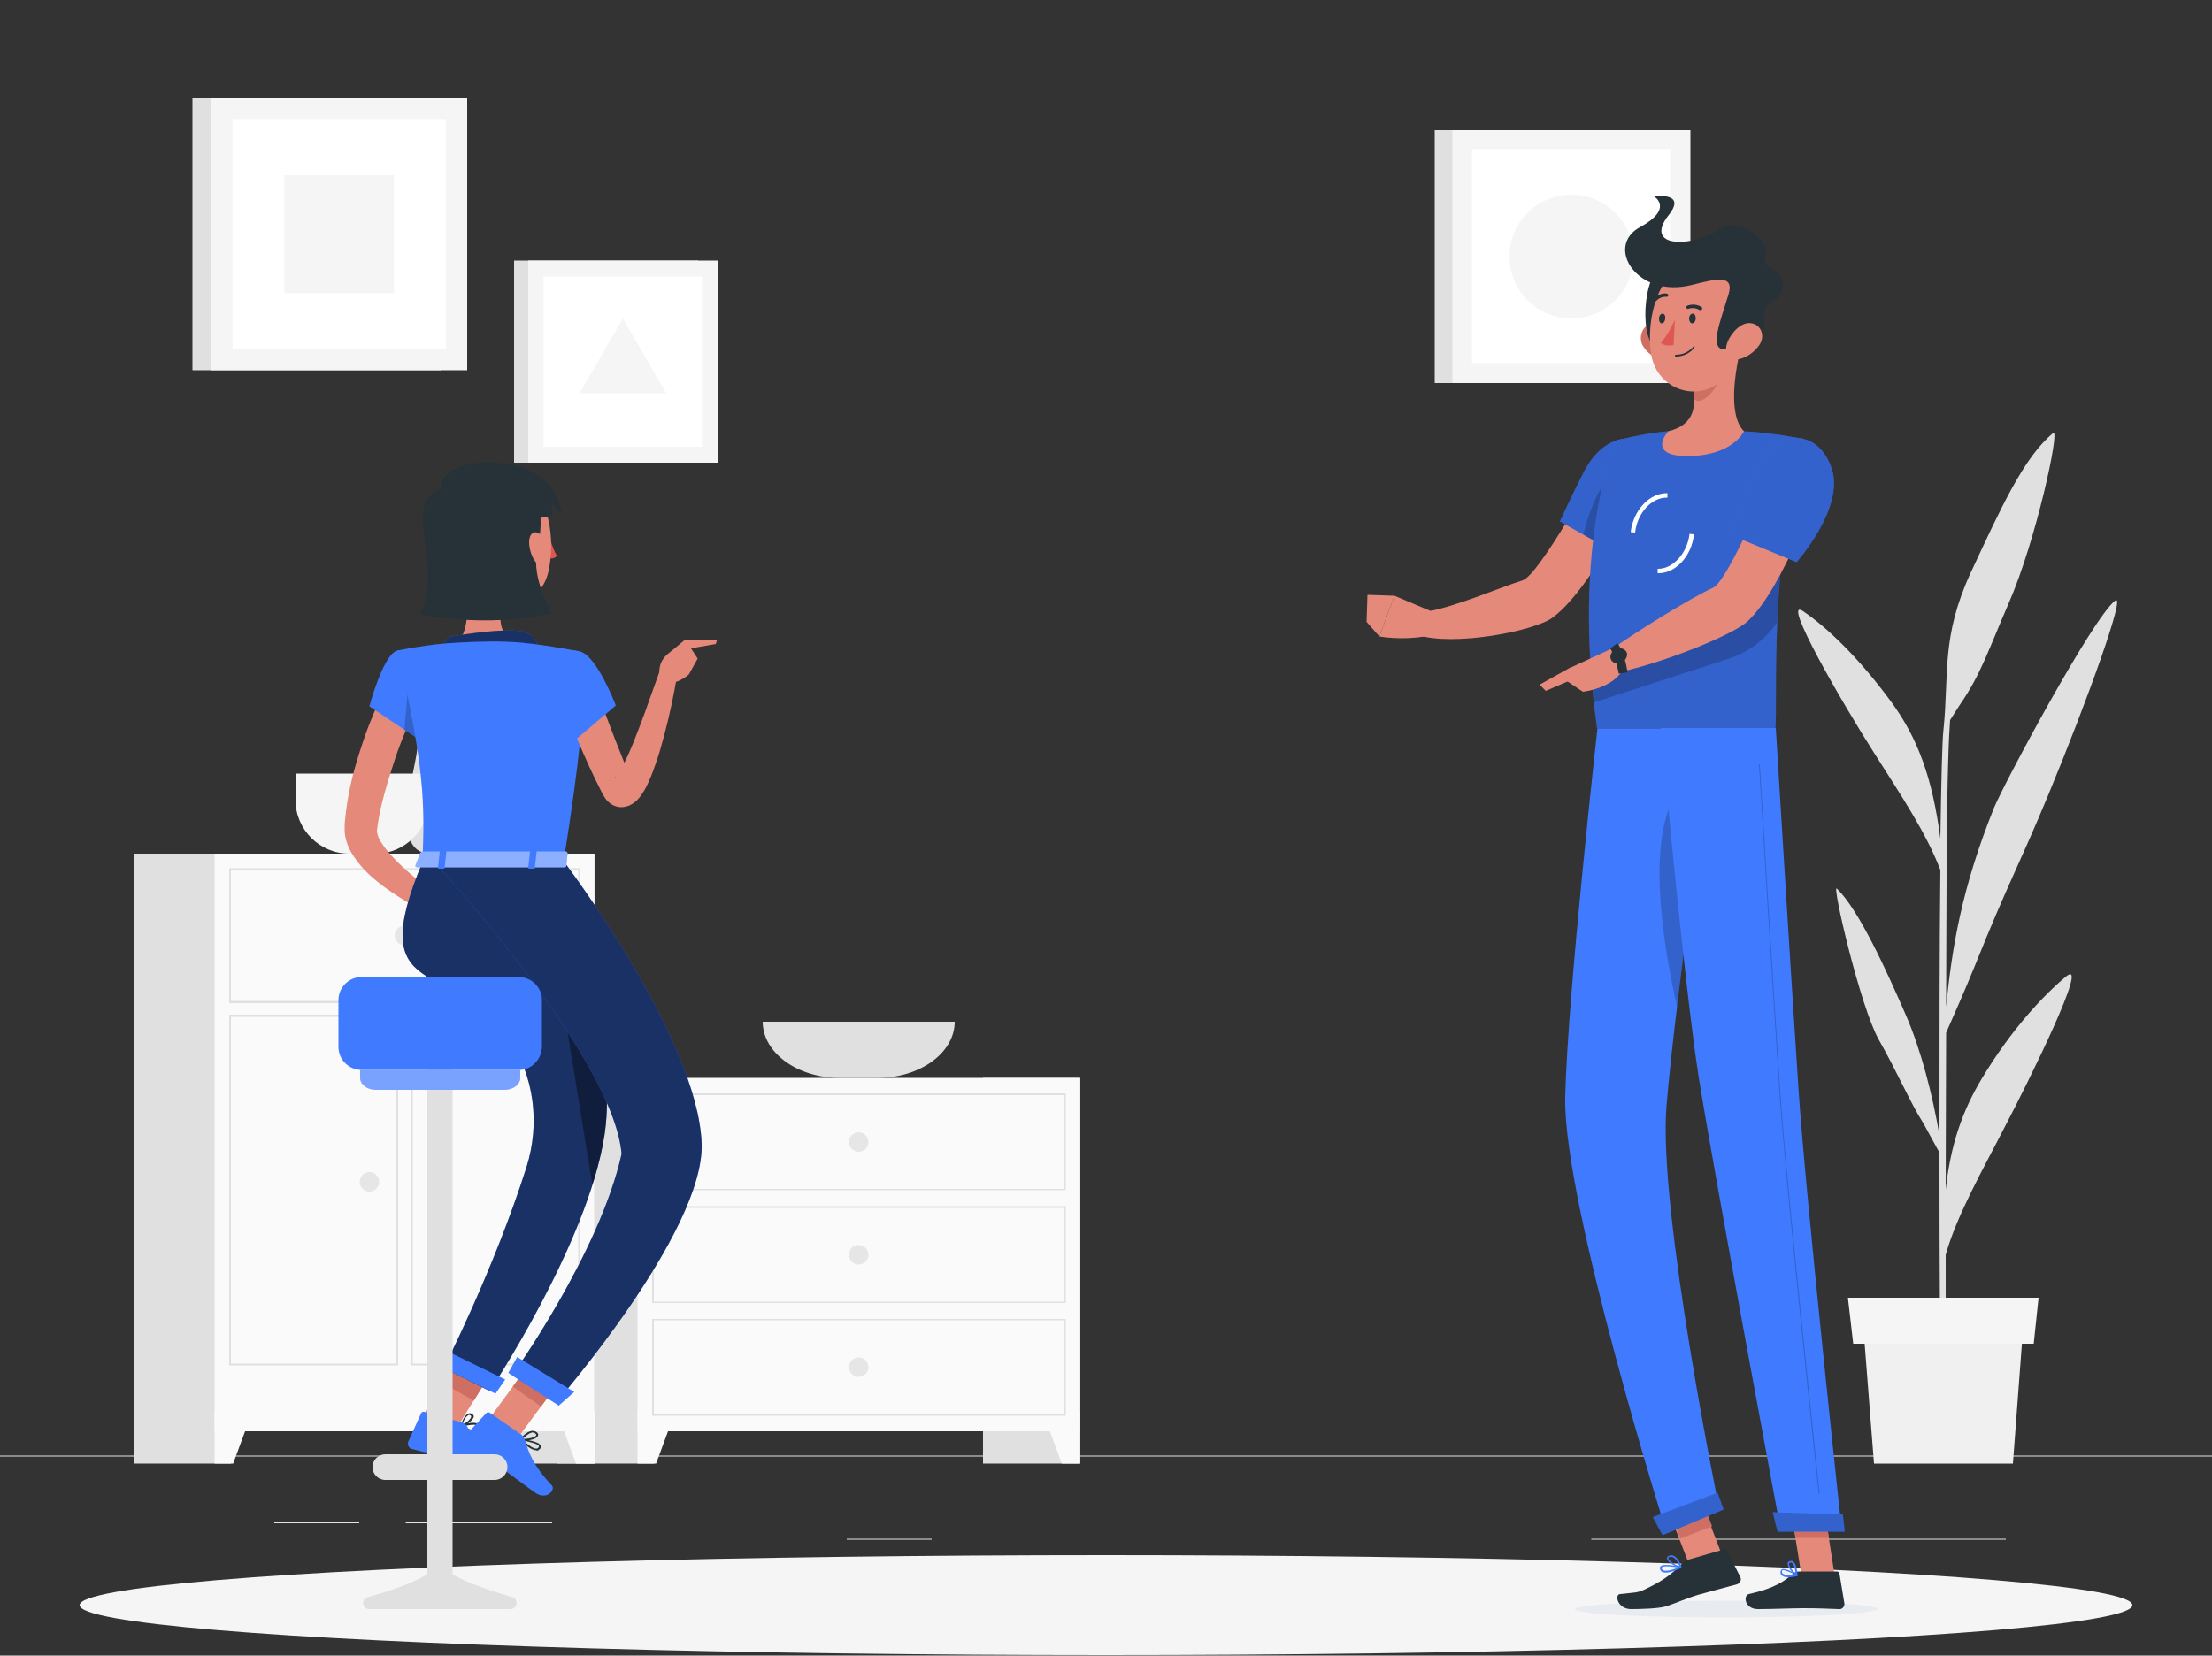 <?xml version="1.0" encoding="utf-8"?>
<!-- Generator: Adobe Illustrator 27.2.0, SVG Export Plug-In . SVG Version: 6.00 Build 0)  -->
<svg version="1.1" xmlns="http://www.w3.org/2000/svg" xmlns:xlink="http://www.w3.org/1999/xlink" x="0px" y="0px"
	 viewBox="0 0 500 374.3" style="enable-background:new 0 0 500 374.3;" xml:space="preserve">
<rect x="0" y="0" width="500" height="374.3" fill="#333333" stroke="none"/>
<style type="text/css">
	.st0{fill:#E6E6E6;}
	.st1{fill:#E0E0E0;}
	.st2{fill:#FAFAFA;}
	.st3{fill:#F5F5F5;}
	.st4{fill:#F0F0F0;}
	.st5{fill:#FFFFFF;}
	.st6{display:none;}
	.st7{display:inline;}
	.st8{fill:#E58A7B;}
	.st9{fill:#407BFF;}
	.st10{opacity:0.2;}
	.st11{fill:#E8ECF1;}
	.st12{fill:#263238;}
	.st13{fill:#CF6F64;}
	.st14{fill:#DF5753;}
	.st15{opacity:0.6;}
	.st16{opacity:0.4;}
	.st17{opacity:0.4;fill:#FFFFFF;}
	.st18{opacity:0.3;fill:#FFFFFF;}
</style>
<g id="Background_complete">
	<g>
		<g>
			<rect y="329.1" class="st0" width="500" height="0.2"/>
			<rect x="91.7" y="344.2" class="st0" width="33.1" height="0.2"/>
			<rect x="62" y="344.2" class="st0" width="19.2" height="0.2"/>
			<rect x="191.4" y="347.9" class="st0" width="19.2" height="0.2"/>
			<rect x="267.4" y="353.5" class="st0" width="43.2" height="0.2"/>
			<rect x="252.2" y="353.5" class="st0" width="6.3" height="0.2"/>
			<rect x="359.7" y="347.9" class="st0" width="93.7" height="0.2"/>
		</g>
		<g>
			<rect x="222.2" y="243.7" class="st1" width="22" height="87.2"/>
			<polygon class="st2" points="240,330.9 244.1,330.9 244.1,319 235.6,319 			"/>
			<rect x="125.8" y="243.7" class="st1" width="22" height="87.2"/>
			<rect x="144.1" y="243.7" class="st2" width="100" height="79.9"/>
			<path class="st1" d="M240.5,247.6v21.2h-92.7v-21.2H240.5 M240.9,247.2h-93.5v21.9h93.5V247.2L240.9,247.2z"/>
			<polygon class="st2" points="148.3,330.9 144.1,330.9 144.1,319 152.7,319 			"/>
			<path class="st0" d="M191.9,258.2c0,1.2,1,2.2,2.2,2.2c1.2,0,2.2-1,2.2-2.2c0-1.2-1-2.2-2.2-2.2C192.9,256,191.9,257,191.9,258.2
				z"/>
			<path class="st1" d="M240.5,273.1v21.2h-92.7v-21.2H240.5 M240.9,272.7h-93.5v21.9h93.5V272.7L240.9,272.7z"/>
			<path class="st0" d="M191.9,283.7c0,1.2,1,2.2,2.2,2.2c1.2,0,2.2-1,2.2-2.2c0-1.2-1-2.2-2.2-2.2
				C192.9,281.4,191.9,282.4,191.9,283.7z"/>
			<path class="st1" d="M240.5,298.5v21.2h-92.7v-21.2H240.5 M240.9,298.2h-93.5v21.9h93.5V298.2L240.9,298.2z"/>
			<path class="st0" d="M191.9,309.1c0,1.2,1,2.2,2.2,2.2c1.2,0,2.2-1,2.2-2.2c0-1.2-1-2.2-2.2-2.2
				C192.9,306.9,191.9,307.9,191.9,309.1z"/>
		</g>
		<g>
			<rect x="112.4" y="193" class="st1" width="22" height="137.9"/>
			<polygon class="st2" points="130.2,330.9 134.4,330.9 134.4,319 125.8,319 			"/>
			<rect x="30.2" y="193" class="st1" width="22" height="137.9"/>
			<rect x="48.5" y="193" class="st2" width="85.8" height="130.6"/>
			<path class="st1" d="M130.7,196.7v29.6H52.2v-29.6H130.7 M131.1,196.3H51.8v30.5h79.3V196.3L131.1,196.3z"/>
			<path class="st1" d="M130.7,229.9v78.4H93.3v-78.4H130.7 M131.1,229.4H92.8v79.3h38.3V229.4L131.1,229.4z"/>
			<path class="st1" d="M89.6,229.9v78.4H52.2v-78.4H89.6 M90,229.4H51.8v79.3H90V229.4L90,229.4z"/>
			<polygon class="st2" points="52.7,330.9 48.5,330.9 48.5,319 57.1,319 			"/>
			<path class="st0" d="M89.2,211.5c0,1.2,1,2.2,2.2,2.2c1.2,0,2.2-1,2.2-2.2c0-1.2-1-2.2-2.2-2.2C90.2,209.3,89.2,210.3,89.2,211.5
				z"/>
			<path class="st0" d="M97.1,267.2c0,1.2,1,2.2,2.2,2.2c1.2,0,2.2-1,2.2-2.2c0-1.2-1-2.2-2.2-2.2C98.1,265,97.1,266,97.1,267.2z"/>
			<path class="st0" d="M81.3,267.2c0,1.2,1,2.2,2.2,2.2c1.2,0,2.2-1,2.2-2.2c0-1.2-1-2.2-2.2-2.2C82.3,265,81.3,266,81.3,267.2z"/>
		</g>
		<path class="st1" d="M102.1,154.6h-9.3c0,0,1.6,8.6,1.6,13.6c0,5-7.1,24.8,3,24.8c10.1,0,3-19.8,3-24.8
			C100.5,163.1,102.1,154.6,102.1,154.6z"/>
		<path class="st3" d="M66.8,174.9v6c0,6.7,5.5,12.1,12.1,12.1h6c6.7,0,12.1-5.5,12.1-12.1v-6H66.8z"/>
		<path class="st1" d="M172.4,231c0,7,7.8,12.7,17.4,12.7h8.6c9.6,0,17.4-5.7,17.4-12.7H172.4z"/>
		<g>
			<path class="st1" d="M467.1,220.7c-5.2,4.3-12.5,12.1-19.1,23.1c-4.4,7.3-7.1,15-8.2,25.2c0-11.5,0.1-23.9,0.1-35.5
				c1.3-3,4.4-9.9,6.6-15.4c7.3-18.2,10-22.7,16.5-38.4c8.7-21,17.7-45.9,15.1-43.9c-5.2,4.1-25.2,41.5-27.4,46.9
				c-7.4,18.4-9.5,31.9-10.8,44.9c0-11,0.1-21,0.1-28.8c0.1-25.3,0.6-33.5,0.8-36c0.8-1.3,1.8-2.8,2.3-3.6
				c4.7-6.8,6.5-12.6,10.9-22.7c6.3-14.4,11.7-39.8,10.1-38.6c-6.6,5.4-11.8,16.9-18.6,31.5c-6.8,14.7-4.9,23.1-6.2,35.6
				c-0.3,2.5-0.5,11.7-0.7,24.6c-1.8-13.7-5.1-22.7-11.1-30.9c-7.4-10.1-14.6-16.9-19.9-20.5c-5.3-3.6,9.1,21.2,16,32
				c6.1,9.6,11.8,18.1,15,26.5c-0.2,17.4-0.2,39.5-0.2,60c-1.6-9.3-4.2-19.4-7.6-27.2c-4.1-9.4-10.5-23.7-15.6-28.6
				c-1.2-1.2,5.3,26.8,9.5,34.2c4.2,7.4,7.2,14.4,9.9,18.6c0.6,1,2.6,4.8,3.8,6.9c0,25.1,0.1,47.2,0.4,54.7h1.1
				c-0.1-1.9-0.1-14.7-0.1-31.6c2.6-9.2,8.6-19.6,13.5-29.2C458.6,244.4,472.4,216.5,467.1,220.7z"/>
			<g>
				<polygon class="st4" points="455,330.9 423.6,330.9 421.2,300.2 457.3,300.2 				"/>
				<polygon class="st3" points="459.7,303.8 418.9,303.8 417.7,293.4 460.8,293.4 				"/>
			</g>
		</g>
		<g>
			<rect x="43.5" y="22.2" class="st1" width="56.1" height="61.5"/>
			<rect x="47.7" y="22.2" class="st3" width="57.9" height="61.5"/>
			
				<rect x="50.8" y="28.9" transform="matrix(-1.836970e-16 1 -1 -1.836970e-16 129.665 -23.717)" class="st5" width="51.8" height="48.2"/>
			
				<rect x="63.3" y="40.6" transform="matrix(-1.836970e-16 1 -1 -1.836970e-16 129.665 -23.717)" class="st3" width="26.7" height="24.8"/>
		</g>
		<g>
			<g>
				<rect x="324.3" y="29.4" class="st1" width="52.1" height="57.2"/>
				<rect x="328.3" y="29.4" class="st3" width="53.8" height="57.2"/>
				
					<rect x="331.1" y="35.6" transform="matrix(-1.836970e-16 1 -1 -1.836970e-16 413.12 -297.194)" class="st5" width="48.2" height="44.8"/>
			</g>
			<circle class="st3" cx="355.2" cy="58" r="14"/>
		</g>
		<g>
			<g>
				<rect x="116.2" y="58.9" class="st1" width="41.6" height="45.7"/>
				<rect x="119.4" y="58.9" class="st3" width="42.9" height="45.7"/>
				
					<rect x="121.6" y="63.9" transform="matrix(-1.836970e-16 1 -1 -1.836970e-16 222.556 -59.1)" class="st5" width="38.5" height="35.8"/>
				<polygon class="st3" points="140.8,72 131,88.9 150.6,88.9 				"/>
			</g>
		</g>
	</g>
</g>
<g id="Background_simple" class="st6">
	<g class="st7">
		<path class="st3" d="M134.5,184.4c58.5,60.4,135.5,102.2,206.8,34.6c36.8-34.8,85.3-128.9,37.4-172
			c-66.1-59.3-104,37.8-153.4,50.9c-33.9,9-62.3-43-102.9-8.3C90.4,117.2,110.1,159.4,134.5,184.4z"/>
	</g>
</g>
<g id="Shadow">
	<ellipse class="st3" cx="250" cy="362.9" rx="232" ry="11.3"/>
</g>
<g id="Character_2">
	<g>
		<path class="st8" d="M370.9,110.1l-9.9-4c0,0-13.1,23.9-16.8,25.1c-5.1,1.6-15.7,6.2-21.9,7.1c-0.8,1-2.2,4.1-2.1,5.2
			c8.4,2.8,26.9-0.9,30.8-3.9C360,132.9,370.9,110.1,370.9,110.1z"/>
		<g>
			<path class="st9" d="M374,104.7c1.8,6.8-8.2,20.6-8.2,20.6l-13.2-7.4c0,0,2.5-5.6,5.5-11.4C363,97.2,371.9,96.9,374,104.7z"/>
			<path class="st10" d="M374,104.7c1.8,6.8-8.2,20.6-8.2,20.6l-13.2-7.4c0,0,2.5-5.6,5.5-11.4C363,97.2,371.9,96.9,374,104.7z"/>
		</g>
		<path class="st10" d="M357.9,120.9l5.2,2.9l0.9-15.9C361,110.2,358.8,117.2,357.9,120.9z"/>
		<g>
			<path class="st9" d="M365.3,99.6c0,0-10.2,22.7-4.3,65.1c12.1,0,34.4,0,40.3,0c0.6-6.2-1.5-36.3,6.2-65.5c0,0-6.8-1.4-13.4-1.7
				c-5.1-0.2-12.6-0.4-17.1,0C371.1,98,365.3,99.6,365.3,99.6z"/>
			<path class="st10" d="M365.3,99.6c0,0-10.2,22.7-4.3,65.1c12.1,0,34.4,0,40.3,0c0.6-6.2-1.5-36.3,6.2-65.5c0,0-6.8-1.4-13.4-1.7
				c-5.1-0.2-12.6-0.4-17.1,0C371.1,98,365.3,99.6,365.3,99.6z"/>
		</g>
		<path class="st11" d="M356,363.8c-0.1,1.1,15.2,1.9,34.1,1.9c18.9,0,34.3-0.9,34.3-1.9c0.1-1.1-15.2-1.9-34.1-1.9
			C371.4,361.9,356.1,362.8,356,363.8z"/>
		
			<rect x="379.5" y="337.7" transform="matrix(0.933 -0.359 0.359 0.933 -98.843 160.984)" class="st8" width="7.7" height="17.1"/>
		<polygon class="st8" points="414.7,356.2 407.2,356.2 404.4,338.7 412,338.7 		"/>
		<path class="st12" d="M406.7,355.3l8.5,0c0.3,0,0.6,0.2,0.6,0.5l1.1,6.7c0.1,0.7-0.5,1.4-1.2,1.3c-3-0.1-4.4-0.2-8.1-0.2
			c-2.3,0-7,0.2-10.2,0.2c-3.1,0-3.4-3.1-2.1-3.4c5.9-1.3,8.2-3,10.1-4.7C405.8,355.4,406.3,355.3,406.7,355.3z"/>
		<path class="st12" d="M381.7,352.6l8-2.3c0.3-0.1,0.6,0,0.7,0.3l3,6c0.3,0.6-0.1,1.4-0.8,1.6c-2.9,0.8-4.9,1.3-8.5,2.3
			c-2.5,0.7-5.1,1.9-7.6,2.7c-1.7,0.5-5.8,0.6-7.8,0.6c-3.1,0-3.8-3.3-2.5-3.4c3.4-0.4,3.8-0.2,5.7-1.1c3.1-1.5,5.4-2.8,8.1-5.6
			C380.5,353.2,381,352.8,381.7,352.6z"/>
		<path class="st8" d="M323.5,138.2l-8.3-3.5l-3.4,9.2c0,0,4.8,0.9,10.2,0L323.5,138.2z"/>
		<polygon class="st8" points="309.1,134.5 308.9,140.6 311.8,143.9 315.2,134.7 		"/>
		<g>
			
				<rect x="378" y="337.9" transform="matrix(0.933 -0.36 0.36 0.933 -97.659 160.465)" class="st13" width="7.7" height="8.8"/>
			<polygon class="st13" points="412,338.7 404.4,338.7 405.9,347.7 413.4,347.7 			"/>
		</g>
		<path class="st10" d="M359.8,153.2c0.1,1.8,0.3,3.7,0.5,5.6l29.9-9.7c4.7-1.4,8.7-4.3,11.5-8.4c0.1-2.7,0.3-5.5,0.5-8.4
			c0.1-1.4,0.2-2.9,0.4-4.4c0.1-1.5,0.3-3.1,0.5-4.7L359.8,153.2z"/>
		<path class="st5" d="M369.6,120.4l-1-0.1c0.6-5,4.3-8.9,8.3-8.8l0,1C373.4,112.4,370.1,115.9,369.6,120.4z"/>
		<path class="st5" d="M374.9,129.6c-0.1,0-0.1,0-0.2,0l0-1c3.4,0.1,6.7-3.5,7.2-7.9l1,0.1C382.4,125.7,378.8,129.6,374.9,129.6z"/>
		<path class="st8" d="M393.6,78.2c-1.4,5.5-3.1,15.6,0.6,19.3c0,0-2.5,5.6-12.8,5.6c-9.4,0-4.3-5.6-4.3-5.6c6.2-1.5,6.3-6,5.5-10.3
			L393.6,78.2z"/>
		<path class="st13" d="M389.1,81.9l-6.5,5.3c0.2,1,0.3,2,0.3,3c1.9,1.9,5.7-2.9,6.1-5.4C389.3,83.6,389.3,82.4,389.1,81.9z"/>
		<path class="st13" d="M371.3,78.1c1,1.7,2.6,2.8,4.2,3.1c2.4,0.5,3.6-1.7,2.9-3.9c-0.6-2-2.6-4.7-5-4.2
			C371.2,73.6,370.3,76.2,371.3,78.1z"/>
		<path class="st12" d="M375.3,60.5c-3.7,1.7-5.1,16.6-0.4,18.8C379.7,81.5,382.4,57.3,375.3,60.5z"/>
		<path class="st8" d="M394.7,69.9c-0.9,7.5-1,11.8-5,15.7c-6,5.8-15,2.3-16.4-5.1c-1.2-6.7,0.5-17.8,7.9-20.7
			C388.7,56.8,395.6,62.5,394.7,69.9z"/>
		<path class="st12" d="M382.5,64.4c5.5-1.4,9.6-2.4,8.2,2.2c-1.9,6.2-4.3,12.1-1.1,12.4c1.9,0.2,10.3-3.4,9.2-7
			c-0.9-3.1,3-4,3.7-5.6c2.6-5.8-4.8-5-3.5-8.5c1.3-3.4-6-9.1-10-6.3c-6.5,4.5-17.7,4.5-11.8-3c4.2-5.3-3.3-4.2-3.3-4.2
			s4.5,2.7-3.1,6.9C362.6,55.6,370,67.6,382.5,64.4z"/>
		<path class="st8" d="M397.6,78.1c-1.2,1.7-3,2.8-4.6,3.1c-2.5,0.5-3.4-1.7-2.5-3.9c0.8-2,3.1-4.7,5.5-4.2
			C398.3,73.6,399,76.2,397.6,78.1z"/>
		<path class="st9" d="M361.1,164.6c0,0-6.8,60.5-7.3,83.5c-0.5,23.9,22.9,98.4,22.9,98.4l12-5c0,0-14-68.1-12-91.5
			c2.1-25.6,10.9-85.3,10.9-85.3H361.1z"/>
		<path class="st10" d="M377.9,181.3c-5.4,11.2-1.8,33.3,1.2,46.4c1.1-9.2,2.4-19.3,3.7-28.6C382.6,184.8,381.5,173.8,377.9,181.3z"
			/>
		<path class="st9" d="M388.2,337.5c0.1,0,1.4,3.8,1.4,3.8l-13.8,5.8l-2.2-4.1L388.2,337.5z"/>
		<path class="st9" d="M375.4,164.6c0,0,5.2,57.5,8.6,79.1c3.8,23.6,18.5,102.2,18.5,102.2h13.8c0,0-8.3-76.7-9.8-100.1
			c-1.7-25.4-5.1-81.2-5.1-81.2H375.4z"/>
		<path class="st9" d="M416.5,342.4c0.1,0,0.5,3.9,0.5,3.9h-15.2l-1.1-4.4L416.5,342.4z"/>
		<path class="st10" d="M411.2,337.8c-0.1,0-0.1,0-0.1-0.1c-0.1-0.7-7.5-70-8.9-91c-1.5-22.8-4.6-73.3-4.6-73.8
			c0-0.1,0.1-0.1,0.1-0.1c0,0,0,0,0,0c0.1,0,0.1,0.1,0.1,0.1c0,0.5,3.1,51,4.6,73.8c1.4,21,8.9,90.3,8.9,91
			C411.3,337.8,411.3,337.8,411.2,337.8C411.2,337.8,411.2,337.8,411.2,337.8z"/>
		<path class="st12" d="M383.3,72c0,0.6-0.4,1.1-0.8,1.1c-0.4,0-0.7-0.5-0.7-1.1c0-0.6,0.4-1.1,0.8-1.1
			C383.1,70.9,383.3,71.4,383.3,72z"/>
		<path class="st12" d="M376.4,72c0,0.6-0.4,1.1-0.8,1.1S375,72.6,375,72c0-0.6,0.4-1.1,0.8-1.1C376.2,70.9,376.5,71.4,376.4,72z"/>
		<path class="st14" d="M378.6,72.3c0,0-1.6,3.5-3.2,5.2c1,1,2.9,0.5,2.9,0.5L378.6,72.3z"/>
		<path class="st12" d="M378.8,80.6c-0.1,0-0.2-0.1-0.2-0.2c0-0.1,0.1-0.2,0.2-0.2c2.7,0,4-1.9,4-1.9c0.1-0.1,0.2-0.1,0.2-0.1
			c0.1,0.1,0.1,0.2,0,0.2C383.1,78.6,381.6,80.6,378.8,80.6z"/>
		<path class="st12" d="M384.5,70.1c-0.1,0-0.2,0-0.3,0c-1.3-0.8-2.5-0.3-2.5-0.3c-0.2,0.1-0.4,0-0.5-0.2c-0.1-0.2,0-0.4,0.2-0.5
			c0.1,0,1.6-0.7,3.2,0.3c0.2,0.1,0.2,0.3,0.1,0.5C384.7,70.1,384.6,70.1,384.5,70.1z"/>
		<path class="st12" d="M373.8,68.2c0,0-0.1,0-0.1-0.1c-0.1-0.1-0.1-0.4,0-0.5c1.4-1.5,3-1.3,3.1-1.2c0.2,0,0.3,0.2,0.3,0.4
			c0,0.2-0.2,0.3-0.4,0.3l0,0c-0.1,0-1.3-0.2-2.4,1C374.1,68.2,373.9,68.2,373.8,68.2z"/>
		<path class="st8" d="M411.4,109l-10.4-2.8c0,0-10.2,25.1-13.8,26.7c-4.9,2.2-17.3,9.9-22.6,13.7c-0.3,1.2-0.1,4.6,0.6,5.5
			c9-1.6,26.2-8.3,29.8-11.6C403.3,132.8,411.4,109,411.4,109z"/>
		<path class="st9" d="M404.2,356.6c-0.6,0-1.1-0.1-1.4-0.4c-0.3-0.2-0.4-0.5-0.3-0.9c0-0.3,0.2-0.4,0.3-0.5
			c0.8-0.4,3.2,1.1,3.5,1.2c0.1,0,0.1,0.1,0.1,0.2c0,0.1-0.1,0.1-0.1,0.1C405.6,356.5,404.9,356.6,404.2,356.6z M403.1,355
			c-0.1,0-0.2,0-0.2,0c0,0-0.1,0.1-0.1,0.2c0,0.3,0,0.5,0.2,0.6c0.4,0.3,1.4,0.4,2.7,0.1C404.8,355.6,403.7,355,403.1,355z"/>
		<path class="st9" d="M406.1,356.3C406.1,356.3,406,356.3,406.1,356.3c-0.8-0.4-2.2-2.1-2-2.9c0-0.2,0.2-0.4,0.6-0.5
			c0.3,0,0.5,0,0.7,0.2c0.8,0.7,0.9,2.9,0.9,3C406.3,356.2,406.3,356.3,406.1,356.3C406.2,356.3,406.1,356.3,406.1,356.3z
			 M404.8,353.3C404.7,353.3,404.7,353.3,404.8,353.3c-0.3,0-0.3,0.1-0.4,0.2c-0.1,0.5,0.8,1.7,1.5,2.3c-0.1-0.6-0.2-1.9-0.8-2.4
			C405,353.3,404.9,353.3,404.8,353.3z"/>
		<path class="st9" d="M377.6,355.4c-0.7,0.2-1.4,0.2-1.9,0c-0.3-0.2-0.4-0.4-0.5-0.8c0-0.2,0-0.4,0.2-0.5c0.8-0.7,4.1,0.1,4.4,0.1
			c0.1,0,0.1,0.1,0.1,0.2c0,0.1,0,0.1-0.1,0.2C379.3,354.8,378.4,355.2,377.6,355.4z M376,354.2c-0.1,0-0.2,0.1-0.3,0.1
			c-0.1,0.1-0.1,0.1-0.1,0.2c0,0.2,0.1,0.4,0.3,0.5c0.5,0.3,1.8,0.1,3.4-0.6C378.1,354.2,376.7,354,376,354.2z"/>
		<path class="st9" d="M379.9,354.5C379.8,354.5,379.8,354.5,379.9,354.5c-1-0.2-3.1-1.3-3.1-2.2c0-0.2,0.1-0.5,0.6-0.6
			c0.3-0.1,0.7-0.1,1,0.1c1.1,0.5,1.7,2.5,1.7,2.5C380,354.4,380,354.4,379.9,354.5C379.9,354.5,379.9,354.5,379.9,354.5z
			 M377.5,352c0,0-0.1,0-0.1,0c-0.3,0.1-0.3,0.2-0.3,0.3c0,0.5,1.4,1.5,2.5,1.8c-0.2-0.6-0.7-1.7-1.4-2
			C377.9,352,377.7,352,377.5,352z"/>
		<path class="st8" d="M365.5,146.1l-10.4,4.8l-1.2,2.9l3.9,2.6c0,0,7.2-0.8,9.2-5.4L365.5,146.1z"/>
		<path class="st12" d="M365.9,152.3c-0.7-3.9-1.9-5.6-1.9-5.7l1.6-1.2c0.1,0.1,1.6,2.1,2.3,6.6L365.9,152.3z"/>
		<path class="st12" d="M367.7,147.5c0.3,0.8-0.2,1.8-1.2,2.3c-1,0.4-2.1,0.1-2.4-0.8c-0.3-0.8,0.2-1.8,1.2-2.3
			C366.3,146.3,367.3,146.7,367.7,147.5z"/>
		<polygon class="st8" points="348,154.8 349.4,156.2 358.7,152.2 355,150.9 		"/>
		<path class="st10" d="M388.2,337.5c0.1,0,1.4,3.8,1.4,3.8l-13.8,5.8l-2.2-4.1L388.2,337.5z"/>
		<path class="st10" d="M416.5,342.4c0.1,0,0.5,3.9,0.5,3.9h-15.2l-1.1-4.4L416.5,342.4z"/>
		<g>
			<path class="st9" d="M414.1,106.1c2.8,8.9-8,21-8,21l-14.8-6.1c0,0,2.1-6.4,6.1-15.1C401.9,96.2,411.3,97.2,414.1,106.1z"/>
			<path class="st10" d="M414.1,106.1c2.8,8.9-8,21-8,21l-14.8-6.1c0,0,2.1-6.4,6.1-15.1C401.9,96.2,411.3,97.2,414.1,106.1z"/>
		</g>
	</g>
</g>
<g id="Screen">
</g>
<g id="Character_1">
	<g>
		<g>
			<path class="st8" d="M94.3,159.1c-0.9,2.1-1.9,4.4-2.8,6.6c-0.9,2.2-1.8,4.5-2.5,6.8c-1.5,4.6-2.9,9.2-3.6,13.8l-0.2,1.5
				c0,0.2,0,0.4,0.1,0.7c0.1,0.6,0.5,1.5,1.1,2.3c1.1,1.7,2.7,3.4,4.4,5c1.7,1.6,3.6,3.2,5.5,4.6c1.9,1.5,3.9,2.9,5.9,4.3l-1.9,3.5
				c-4.8-2.1-9.2-4.6-13.5-7.7c-2.1-1.6-4.2-3.3-6-5.7c-0.9-1.2-1.8-2.5-2.4-4.3c-0.3-0.9-0.5-1.9-0.5-2.9c0-0.2,0-0.6,0-0.8l0-0.5
				l0.1-1c0.5-5.3,1.7-10.4,3.3-15.3c0.8-2.5,1.6-4.9,2.6-7.3c1-2.4,1.9-4.7,3.1-7.2L94.3,159.1z"/>
			<path class="st8" d="M100.8,204.1l7.1-3.6l-1.8,7.8c0,0-4.9,1.4-7.1-1L100.8,204.1z"/>
			<polygon class="st8" points="114.4,201.8 112.5,208.2 106.1,208.3 107.9,200.5 			"/>
			<path class="st14" d="M124.3,121.7c0,0,0.6,2.3,1.6,4c-0.8,0.8-1.6,0.5-1.6,0.5V121.7z"/>
			<ellipse class="st12" cx="124.1" cy="120.6" rx="0.7" ry="1.1"/>
			<path class="st12" d="M124,119.5l1.5-0.4C125.5,119.1,124.7,120.3,124,119.5z"/>
			<path class="st8" d="M104.8,129c0.9,4.7,1.8,13.2-1.4,16.3c0,0,1.3,4.7,9.9,4.7c9.5,0,4.5-4.7,4.5-4.7c-5.2-1.2-5.1-5.1-4.2-8.7
				L104.8,129z"/>
			<path class="st8" d="M102.3,118.4c0.5,7.8,0.5,11.1,4.4,15.1c5.9,6,15.3,3.7,17.2-4c1.7-7,0.6-18.5-7-21.6
				C109.4,104.8,101.8,110.7,102.3,118.4z"/>
			<path class="st12" d="M103.1,109.7C99.2,111.1,94,110,96,122c2.2,12.7-1.2,16.9-1.2,16.9s14.8,3.2,29.9-0.2c0,0-4.6-8.1-3.3-13.9
				c1.6-7.5,0.3-10.3,0.3-10.3S108.5,107.7,103.1,109.7z"/>
			<path class="st8" d="M119.6,122.5c0,1.5,0.5,3.1,1.2,4.2c1.1,1.6,2.3,1,2.6-0.7c0.3-1.5,0.1-4.2-1.3-5.2
				C120.8,119.7,119.6,120.7,119.6,122.5z"/>
			<path class="st12" d="M99.7,111c-1.1-3.1,4.2-8,15.5-6c11.3,2,11.8,11.4,11.8,11.4l-2.3-2.7l0.1,2.9l-11.6,2.2L99.7,111z"/>
			<g>
				<path class="st9" d="M100.6,145.9L100.6,145.9c-0.2-1,0.5-1.9,1.5-2c3.5-0.6,11.5-1.8,15.5-1.2c3,0.4,3.8,2.2,3.9,3.6
					c0.1,1.1-0.8,2-1.8,1.9l-17.4-0.8C101.5,147.3,100.8,146.7,100.6,145.9z"/>
				<path class="st15" d="M100.6,145.9L100.6,145.9c-0.2-1,0.5-1.9,1.5-2c3.5-0.6,11.5-1.8,15.5-1.2c3,0.4,3.8,2.2,3.9,3.6
					c0.1,1.1-0.8,2-1.8,1.9l-17.4-0.8C101.5,147.3,100.8,146.7,100.6,145.9z"/>
			</g>
			<polygon class="st8" points="110.7,320.6 117.1,325 127.9,310.4 121.5,305.9 			"/>
			<polygon class="st8" points="95.6,320.3 102.4,324.2 112,308.7 105.2,304.8 			"/>
			<g>
				<polygon class="st13" points="127.9,310.4 122.3,318 115.9,313.5 121.5,305.9 				"/>
				<polygon class="st13" points="105.2,304.8 112,308.7 107.1,316.7 100.2,312.8 				"/>
			</g>
			<g>
				<path class="st9" d="M116.1,194.7c0,0,25.2,31.7,20.5,62.1c-3.8,24.5-25.9,57.7-25.9,57.7l-10.4-5.2c0,0,11.3-22.1,18.7-45.4
					c3.1-9.8,1.8-20.6-4-29.1c-12.8-18.6-33.2-7.5-19.4-40.1H116.1z"/>
				<path class="st15" d="M116.1,194.7c0,0,25.2,31.7,20.5,62.1c-3.8,24.5-25.9,57.7-25.9,57.7l-10.4-5.2c0,0,11.3-22.1,18.7-45.4
					c3.1-9.8,1.8-20.6-4-29.1c-12.8-18.6-33.2-7.5-19.4-40.1H116.1z"/>
			</g>
			<path class="st16" d="M128.5,215.1l-3.7-3.6c0,0.3,7.1,44.1,9.1,56.4c1.2-3.8,2.1-7.5,2.7-11C138.9,241.9,134,226.7,128.5,215.1z
				"/>
			<g>
				<path class="st9" d="M127.4,194.7c0,0,30.3,39.9,31.2,63.8c0.7,20-33,58.7-33,58.7l-9.8-6.3c0,0,19.7-27.5,24.7-50
					c-1.9-22.3-42.5-66.2-42.5-66.2H127.4z"/>
				<path class="st15" d="M127.4,194.7c0,0,30.3,39.9,31.2,63.8c0.7,20-33,58.7-33,58.7l-9.8-6.3c0,0,19.7-27.5,24.7-50
					c-1.9-22.3-42.5-66.2-42.5-66.2H127.4z"/>
			</g>
			<path class="st9" d="M89.8,147.1c-3.2,0.8-6.3,12.6-6.3,12.6l12.7,8.5c0,0,4.2-9.3,2.7-13.4C97.4,150.5,93.9,146.1,89.8,147.1z"
				/>
			<path class="st10" d="M92.3,154.7L91.4,165l4.7,3.2c0,0,2.2-4.9,2.9-9.1L92.3,154.7z"/>
			<path class="st9" d="M131.1,147.3c0,0,3.7,1.3-3.7,47.4c-12.6,0-25.7,0-31.9,0c0.5-13,0.5-21-5.6-47.6c0,0,6.7-1.5,13.5-1.8
				c5.4-0.3,9.8-0.4,14.5,0C124.1,145.9,131.1,147.3,131.1,147.3z"/>
			<path class="st8" d="M134.3,154.6c0.7,2,1.5,4.2,2.3,6.2c0.8,2.1,1.6,4.2,2.4,6.3l2.5,6.3l0.6,1.6l0.3,0.8l0.2,0.4
				c0,0.1,0,0.1,0,0.1c0,0-0.1-0.2-0.7-0.6c-0.3-0.2-0.8-0.4-1.3-0.4c-0.5,0-0.9,0.1-1.1,0.2c-0.5,0.2-0.5,0.3-0.4,0.3
				c0,0,0.1-0.1,0.2-0.2c0.4-0.5,1-1.4,1.4-2.3c0.5-0.9,0.9-1.9,1.4-2.9c0.9-2,1.7-4.1,2.5-6.2c0.8-2.1,1.6-4.2,2.3-6.3l2.3-6.4
				l3.9,1c-0.8,4.6-1.7,9-2.9,13.5c-0.6,2.2-1.2,4.5-2,6.7c-0.4,1.1-0.8,2.3-1.3,3.4c-0.5,1.2-1,2.3-1.9,3.6
				c-0.2,0.3-0.5,0.7-0.9,1.1c-0.4,0.4-0.8,0.8-1.8,1.3c-0.5,0.2-1.2,0.4-1.9,0.4c-0.8,0-1.6-0.3-2.1-0.6c-1.1-0.7-1.5-1.4-1.8-1.9
				c-0.2-0.3-0.3-0.5-0.4-0.7l-0.2-0.4l-0.4-0.8l-0.8-1.6c-1-2.1-2-4.2-2.9-6.3c-0.9-2.1-1.8-4.3-2.7-6.4c-0.8-2.2-1.6-4.3-2.4-6.6
				L134.3,154.6z"/>
			<path class="st9" d="M131.1,147.3c3.8,0.9,8.1,12.2,8.1,12.2l-11.4,9.7c0,0-7.4-12.3-5.9-16.4
				C123.5,148.6,126.1,146.1,131.1,147.3z"/>
			<path class="st8" d="M150.9,147.9l4-3.3l2.8,4.3l-2,3.6c0,0-3.3,3-6.1,1.5l0,0C148.5,151.8,149.1,149.4,150.9,147.9z"/>
			<polygon class="st8" points="162.1,144.6 161.8,145.6 155.5,146.7 154.9,144.6 			"/>
			<polygon class="st9" points="126.3,317.8 114.9,310.4 116.9,306.8 129.8,314.7 			"/>
			<path class="st12" d="M106.9,323.6c-0.9,0-2.1-0.6-2.8-1c-0.1,0-0.1-0.1-0.1-0.2c0-0.1,0.1-0.1,0.1-0.2c0.3-0.1,3-0.9,3.8-0.3
				c0.1,0.1,0.3,0.3,0.2,0.6c-0.1,0.4-0.2,0.7-0.6,0.9C107.4,323.6,107.1,323.6,106.9,323.6z M104.6,322.5c1.2,0.6,2.2,0.9,2.7,0.6
				c0.2-0.1,0.3-0.3,0.4-0.6c0-0.2,0-0.2-0.1-0.3C107.2,322,105.7,322.2,104.6,322.5z"/>
			<path class="st12" d="M104.2,322.7c-0.1,0-0.1,0-0.1-0.1c0,0-0.1-0.1,0-0.2c0-0.1,0.7-2.3,1.7-2.8c0.3-0.1,0.6-0.1,0.8,0
				c0.4,0.2,0.5,0.5,0.5,0.7C106.9,321.2,105,322.5,104.2,322.7C104.2,322.7,104.2,322.7,104.2,322.7z M106.1,319.9
				c-0.1,0-0.2,0-0.3,0.1c-0.6,0.3-1.1,1.5-1.4,2.2c0.9-0.4,2.1-1.4,2.1-1.9c0-0.1,0-0.2-0.2-0.3C106.3,320,106.2,319.9,106.1,319.9
				z"/>
			<path class="st12" d="M121.2,327.9c-1.1,0-2.7-1.4-3.6-2.3c-0.1-0.1-0.1-0.1,0-0.2c0-0.1,0.1-0.1,0.2-0.1
				c0.4,0.1,3.9,0.5,4.4,1.5c0.1,0.2,0.1,0.4,0,0.6c-0.2,0.3-0.5,0.5-0.8,0.6C121.3,327.9,121.2,327.9,121.2,327.9z M118.3,325.7
				c1.3,1.2,2.4,1.9,3,1.8c0.2,0,0.4-0.1,0.5-0.4c0-0.1,0.1-0.2,0-0.2C121.5,326.4,119.7,326,118.3,325.7z"/>
			<path class="st12" d="M118.4,325.7c-0.3,0-0.5,0-0.7-0.1c-0.1,0-0.1-0.1-0.1-0.1c0-0.1,0-0.1,0-0.2c0.1-0.1,1.4-1.7,2.7-1.8
				c0.4,0,0.7,0.1,1,0.3c0.4,0.3,0.4,0.6,0.3,0.8C121.3,325.4,119.6,325.7,118.4,325.7z M118.1,325.3c1.1,0.1,2.9-0.3,3.1-0.8
				c0,0,0.1-0.2-0.2-0.4c-0.2-0.2-0.5-0.3-0.8-0.2C119.5,324,118.6,324.9,118.1,325.3z"/>
			<path class="st9" d="M104.4,321.6l-8.5-2.4c-0.3-0.1-0.6,0.1-0.7,0.3l-2.9,6.4c-0.3,0.7,0.1,1.5,0.8,1.7c3,0.8,4.4,1,8.2,2.1
				c2.3,0.6,5.6,1.8,8.7,2.7c3.1,0.9,4.2-2.2,3-2.8c-5.6-2.9-6-5-7.5-7.2C105.3,322,104.9,321.7,104.4,321.6z"/>
			<path class="st9" d="M117.9,324.4l-7.2-5c-0.3-0.2-0.6-0.1-0.8,0.1l-4.8,5.2c-0.5,0.5-0.4,1.5,0.2,1.9c2.6,1.7,3.9,2.4,7.1,4.6
				c2,1.4,5.9,4.4,8.6,6.3c2.6,1.8,4.7-0.7,3.7-1.7c-4.3-4.6-5.2-7.5-6-10.1C118.5,325.1,118.2,324.7,117.9,324.4z"/>
			<polygon class="st9" points="112,315.1 98.9,308.6 100.3,305.1 114.2,311.9 			"/>
			<g>
				<path class="st9" d="M95,192.8l-1.1,2.9c-0.1,0.2,0.2,0.4,0.5,0.4h33.1c0.3,0,0.5-0.1,0.5-0.3l0.3-2.9c0-0.2-0.2-0.4-0.5-0.4
					H95.5C95.3,192.6,95.1,192.7,95,192.8z"/>
				<path class="st17" d="M95,192.8l-1.1,2.9c-0.1,0.2,0.2,0.4,0.5,0.4h33.1c0.3,0,0.5-0.1,0.5-0.3l0.3-2.9c0-0.2-0.2-0.4-0.5-0.4
					H95.5C95.3,192.6,95.1,192.7,95,192.8z"/>
			</g>
			<g>
				<path class="st9" d="M100.2,196.4h-0.9c-0.2,0-0.3-0.1-0.3-0.2l0.4-3.7c0-0.1,0.2-0.2,0.3-0.2h0.9c0.2,0,0.3,0.1,0.3,0.2
					l-0.4,3.7C100.5,196.3,100.4,196.4,100.2,196.4z"/>
				<path class="st9" d="M120.6,196.4h-0.9c-0.2,0-0.3-0.1-0.3-0.2l0.4-3.7c0-0.1,0.2-0.2,0.3-0.2h0.9c0.2,0,0.3,0.1,0.3,0.2
					l-0.4,3.7C121,196.3,120.8,196.4,120.6,196.4z"/>
			</g>
		</g>
		<g>
			<g>
				<ellipse class="st3" cx="99.5" cy="363.8" rx="26.8" ry="1.9"/>
				<path class="st1" d="M115.8,361.1c-4.7-1.4-10-3.1-13.2-5c-0.1-0.1-0.2-0.1-0.3-0.1v-21.4h9.5c1.6,0,2.9-1.3,2.9-2.9
					c0-1.6-1.3-2.9-2.9-2.9h-9.5V231h-5.7v97.8h-9.5c-1.6,0-2.9,1.3-2.9,2.9c0,1.6,1.3,2.9,2.9,2.9h9.5v21.4c-0.1,0-0.2,0.1-0.3,0.1
					c-3.2,1.9-8.4,3.7-13.2,5c-1.6,0.5-1.2,2.7,0.4,2.7h15.9h15.9C117,363.8,117.3,361.6,115.8,361.1z"/>
			</g>
			<g>
				<path class="st9" d="M117.3,241.9H81.7c-2.8,0-5.2-2.3-5.2-5.2v-10.6c0-2.8,2.3-5.2,5.2-5.2h35.6c2.8,0,5.2,2.3,5.2,5.2v10.6
					C122.4,239.6,120.1,241.9,117.3,241.9z"/>
				<g>
					<path class="st9" d="M81.4,241.9v1.8c0,1.5,1.6,2.7,3.6,2.7h29c2,0,3.6-1.2,3.6-2.7v-1.8H81.4z"/>
					<path class="st18" d="M81.4,241.9v1.8c0,1.5,1.6,2.7,3.6,2.7h29c2,0,3.6-1.2,3.6-2.7v-1.8H81.4z"/>
				</g>
			</g>
		</g>
	</g>
</g>
</svg>

